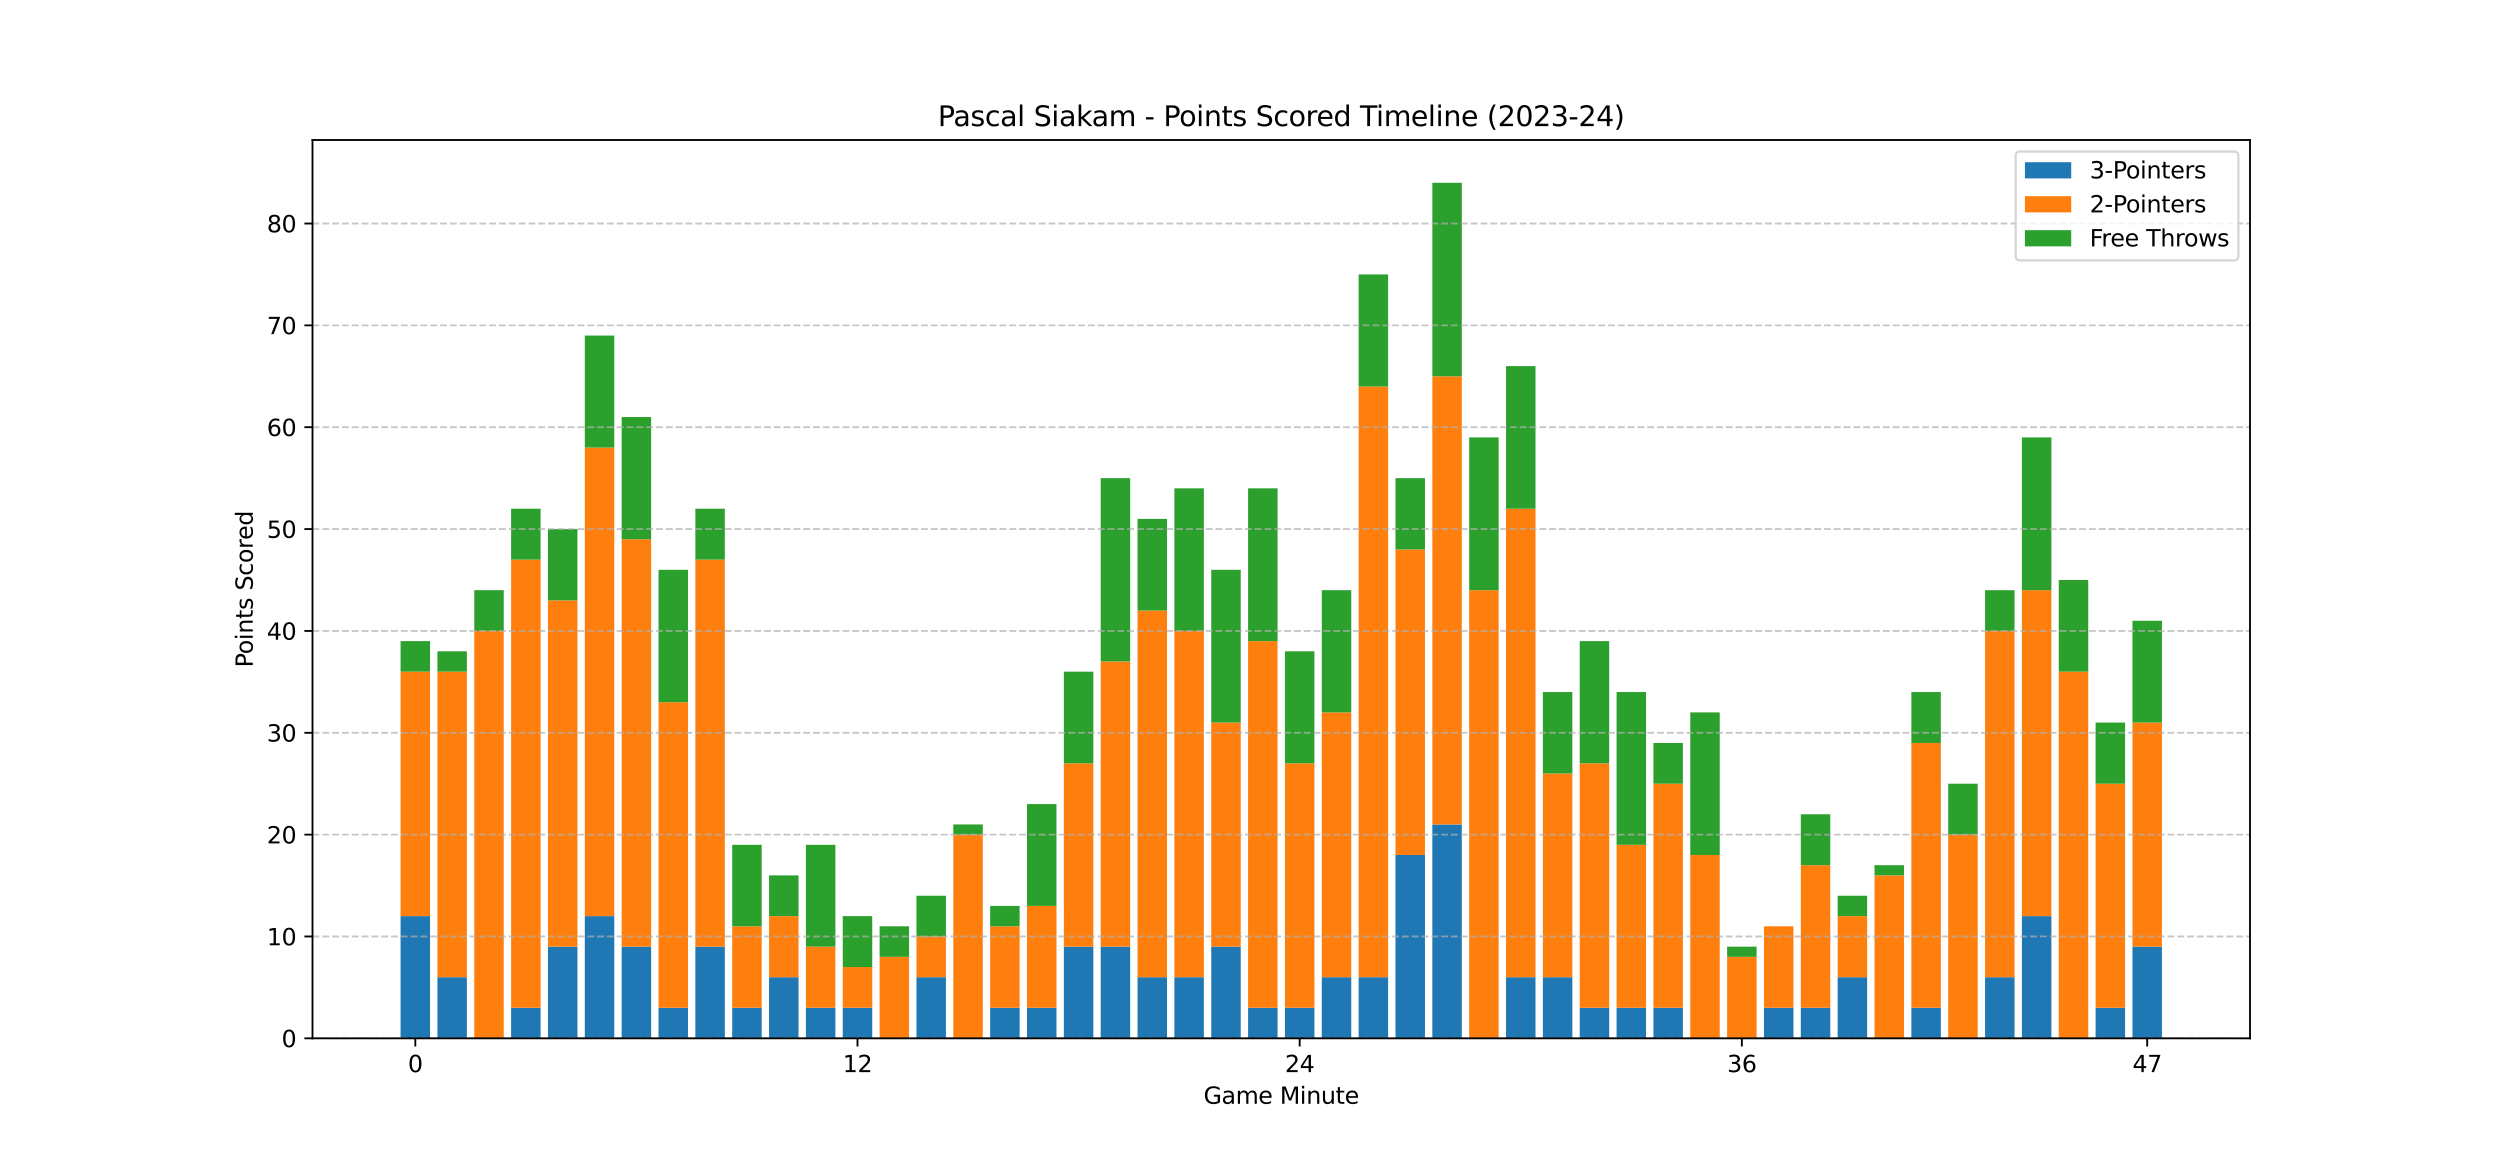 <?xml version="1.0" encoding="utf-8" standalone="no"?>
<!DOCTYPE svg PUBLIC "-//W3C//DTD SVG 1.1//EN"
  "http://www.w3.org/Graphics/SVG/1.1/DTD/svg11.dtd">
<svg xmlns:xlink="http://www.w3.org/1999/xlink" width="1080pt" height="504pt" viewBox="0 0 1080 504" xmlns="http://www.w3.org/2000/svg" version="1.1">
 <defs>
  <style type="text/css">*{stroke-linejoin: round; stroke-linecap: butt}</style>
 </defs>
 <g id="figure_1">
  <g id="patch_1">
   <path d="M 0 504 
L 1080 504 
L 1080 0 
L 0 0 
z
" style="fill: #ffffff"/>
  </g>
  <g id="axes_1">
   <g id="patch_2">
    <path d="M 135 448.56 
L 972 448.56 
L 972 60.48 
L 135 60.48 
z
" style="fill: #ffffff"/>
   </g>
   <g id="patch_3">
    <path d="M 173.045 448.56 
L 185.78 448.56 
L 185.78 395.76 
L 173.045 395.76 
z
" clip-path="url(#pce50b52dc0)" style="fill: #1f77b4"/>
   </g>
   <g id="patch_4">
    <path d="M 188.964 448.56 
L 201.699 448.56 
L 201.699 422.16 
L 188.964 422.16 
z
" clip-path="url(#pce50b52dc0)" style="fill: #1f77b4"/>
   </g>
   <g id="patch_5">
    <path d="M 204.883 448.56 
L 217.618 448.56 
L 217.618 448.56 
L 204.883 448.56 
z
" clip-path="url(#pce50b52dc0)" style="fill: #1f77b4"/>
   </g>
   <g id="patch_6">
    <path d="M 220.801 448.56 
L 233.536 448.56 
L 233.536 435.36 
L 220.801 435.36 
z
" clip-path="url(#pce50b52dc0)" style="fill: #1f77b4"/>
   </g>
   <g id="patch_7">
    <path d="M 236.72 448.56 
L 249.455 448.56 
L 249.455 408.96 
L 236.72 408.96 
z
" clip-path="url(#pce50b52dc0)" style="fill: #1f77b4"/>
   </g>
   <g id="patch_8">
    <path d="M 252.638 448.56 
L 265.373 448.56 
L 265.373 395.76 
L 252.638 395.76 
z
" clip-path="url(#pce50b52dc0)" style="fill: #1f77b4"/>
   </g>
   <g id="patch_9">
    <path d="M 268.557 448.56 
L 281.292 448.56 
L 281.292 408.96 
L 268.557 408.96 
z
" clip-path="url(#pce50b52dc0)" style="fill: #1f77b4"/>
   </g>
   <g id="patch_10">
    <path d="M 284.476 448.56 
L 297.211 448.56 
L 297.211 435.36 
L 284.476 435.36 
z
" clip-path="url(#pce50b52dc0)" style="fill: #1f77b4"/>
   </g>
   <g id="patch_11">
    <path d="M 300.394 448.56 
L 313.129 448.56 
L 313.129 408.96 
L 300.394 408.96 
z
" clip-path="url(#pce50b52dc0)" style="fill: #1f77b4"/>
   </g>
   <g id="patch_12">
    <path d="M 316.313 448.56 
L 329.048 448.56 
L 329.048 435.36 
L 316.313 435.36 
z
" clip-path="url(#pce50b52dc0)" style="fill: #1f77b4"/>
   </g>
   <g id="patch_13">
    <path d="M 332.231 448.56 
L 344.966 448.56 
L 344.966 422.16 
L 332.231 422.16 
z
" clip-path="url(#pce50b52dc0)" style="fill: #1f77b4"/>
   </g>
   <g id="patch_14">
    <path d="M 348.15 448.56 
L 360.885 448.56 
L 360.885 435.36 
L 348.15 435.36 
z
" clip-path="url(#pce50b52dc0)" style="fill: #1f77b4"/>
   </g>
   <g id="patch_15">
    <path d="M 364.069 448.56 
L 376.804 448.56 
L 376.804 435.36 
L 364.069 435.36 
z
" clip-path="url(#pce50b52dc0)" style="fill: #1f77b4"/>
   </g>
   <g id="patch_16">
    <path d="M 379.987 448.56 
L 392.722 448.56 
L 392.722 448.56 
L 379.987 448.56 
z
" clip-path="url(#pce50b52dc0)" style="fill: #1f77b4"/>
   </g>
   <g id="patch_17">
    <path d="M 395.906 448.56 
L 408.641 448.56 
L 408.641 422.16 
L 395.906 422.16 
z
" clip-path="url(#pce50b52dc0)" style="fill: #1f77b4"/>
   </g>
   <g id="patch_18">
    <path d="M 411.824 448.56 
L 424.559 448.56 
L 424.559 448.56 
L 411.824 448.56 
z
" clip-path="url(#pce50b52dc0)" style="fill: #1f77b4"/>
   </g>
   <g id="patch_19">
    <path d="M 427.743 448.56 
L 440.478 448.56 
L 440.478 435.36 
L 427.743 435.36 
z
" clip-path="url(#pce50b52dc0)" style="fill: #1f77b4"/>
   </g>
   <g id="patch_20">
    <path d="M 443.662 448.56 
L 456.397 448.56 
L 456.397 435.36 
L 443.662 435.36 
z
" clip-path="url(#pce50b52dc0)" style="fill: #1f77b4"/>
   </g>
   <g id="patch_21">
    <path d="M 459.58 448.56 
L 472.315 448.56 
L 472.315 408.96 
L 459.58 408.96 
z
" clip-path="url(#pce50b52dc0)" style="fill: #1f77b4"/>
   </g>
   <g id="patch_22">
    <path d="M 475.499 448.56 
L 488.234 448.56 
L 488.234 408.96 
L 475.499 408.96 
z
" clip-path="url(#pce50b52dc0)" style="fill: #1f77b4"/>
   </g>
   <g id="patch_23">
    <path d="M 491.417 448.56 
L 504.152 448.56 
L 504.152 422.16 
L 491.417 422.16 
z
" clip-path="url(#pce50b52dc0)" style="fill: #1f77b4"/>
   </g>
   <g id="patch_24">
    <path d="M 507.336 448.56 
L 520.071 448.56 
L 520.071 422.16 
L 507.336 422.16 
z
" clip-path="url(#pce50b52dc0)" style="fill: #1f77b4"/>
   </g>
   <g id="patch_25">
    <path d="M 523.255 448.56 
L 535.99 448.56 
L 535.99 408.96 
L 523.255 408.96 
z
" clip-path="url(#pce50b52dc0)" style="fill: #1f77b4"/>
   </g>
   <g id="patch_26">
    <path d="M 539.173 448.56 
L 551.908 448.56 
L 551.908 435.36 
L 539.173 435.36 
z
" clip-path="url(#pce50b52dc0)" style="fill: #1f77b4"/>
   </g>
   <g id="patch_27">
    <path d="M 555.092 448.56 
L 567.827 448.56 
L 567.827 435.36 
L 555.092 435.36 
z
" clip-path="url(#pce50b52dc0)" style="fill: #1f77b4"/>
   </g>
   <g id="patch_28">
    <path d="M 571.01 448.56 
L 583.745 448.56 
L 583.745 422.16 
L 571.01 422.16 
z
" clip-path="url(#pce50b52dc0)" style="fill: #1f77b4"/>
   </g>
   <g id="patch_29">
    <path d="M 586.929 448.56 
L 599.664 448.56 
L 599.664 422.16 
L 586.929 422.16 
z
" clip-path="url(#pce50b52dc0)" style="fill: #1f77b4"/>
   </g>
   <g id="patch_30">
    <path d="M 602.848 448.56 
L 615.583 448.56 
L 615.583 369.36 
L 602.848 369.36 
z
" clip-path="url(#pce50b52dc0)" style="fill: #1f77b4"/>
   </g>
   <g id="patch_31">
    <path d="M 618.766 448.56 
L 631.501 448.56 
L 631.501 356.16 
L 618.766 356.16 
z
" clip-path="url(#pce50b52dc0)" style="fill: #1f77b4"/>
   </g>
   <g id="patch_32">
    <path d="M 634.685 448.56 
L 647.42 448.56 
L 647.42 448.56 
L 634.685 448.56 
z
" clip-path="url(#pce50b52dc0)" style="fill: #1f77b4"/>
   </g>
   <g id="patch_33">
    <path d="M 650.603 448.56 
L 663.338 448.56 
L 663.338 422.16 
L 650.603 422.16 
z
" clip-path="url(#pce50b52dc0)" style="fill: #1f77b4"/>
   </g>
   <g id="patch_34">
    <path d="M 666.522 448.56 
L 679.257 448.56 
L 679.257 422.16 
L 666.522 422.16 
z
" clip-path="url(#pce50b52dc0)" style="fill: #1f77b4"/>
   </g>
   <g id="patch_35">
    <path d="M 682.441 448.56 
L 695.176 448.56 
L 695.176 435.36 
L 682.441 435.36 
z
" clip-path="url(#pce50b52dc0)" style="fill: #1f77b4"/>
   </g>
   <g id="patch_36">
    <path d="M 698.359 448.56 
L 711.094 448.56 
L 711.094 435.36 
L 698.359 435.36 
z
" clip-path="url(#pce50b52dc0)" style="fill: #1f77b4"/>
   </g>
   <g id="patch_37">
    <path d="M 714.278 448.56 
L 727.013 448.56 
L 727.013 435.36 
L 714.278 435.36 
z
" clip-path="url(#pce50b52dc0)" style="fill: #1f77b4"/>
   </g>
   <g id="patch_38">
    <path d="M 730.196 448.56 
L 742.931 448.56 
L 742.931 448.56 
L 730.196 448.56 
z
" clip-path="url(#pce50b52dc0)" style="fill: #1f77b4"/>
   </g>
   <g id="patch_39">
    <path d="M 746.115 448.56 
L 758.85 448.56 
L 758.85 448.56 
L 746.115 448.56 
z
" clip-path="url(#pce50b52dc0)" style="fill: #1f77b4"/>
   </g>
   <g id="patch_40">
    <path d="M 762.034 448.56 
L 774.769 448.56 
L 774.769 435.36 
L 762.034 435.36 
z
" clip-path="url(#pce50b52dc0)" style="fill: #1f77b4"/>
   </g>
   <g id="patch_41">
    <path d="M 777.952 448.56 
L 790.687 448.56 
L 790.687 435.36 
L 777.952 435.36 
z
" clip-path="url(#pce50b52dc0)" style="fill: #1f77b4"/>
   </g>
   <g id="patch_42">
    <path d="M 793.871 448.56 
L 806.606 448.56 
L 806.606 422.16 
L 793.871 422.16 
z
" clip-path="url(#pce50b52dc0)" style="fill: #1f77b4"/>
   </g>
   <g id="patch_43">
    <path d="M 809.789 448.56 
L 822.524 448.56 
L 822.524 448.56 
L 809.789 448.56 
z
" clip-path="url(#pce50b52dc0)" style="fill: #1f77b4"/>
   </g>
   <g id="patch_44">
    <path d="M 825.708 448.56 
L 838.443 448.56 
L 838.443 435.36 
L 825.708 435.36 
z
" clip-path="url(#pce50b52dc0)" style="fill: #1f77b4"/>
   </g>
   <g id="patch_45">
    <path d="M 841.627 448.56 
L 854.362 448.56 
L 854.362 448.56 
L 841.627 448.56 
z
" clip-path="url(#pce50b52dc0)" style="fill: #1f77b4"/>
   </g>
   <g id="patch_46">
    <path d="M 857.545 448.56 
L 870.28 448.56 
L 870.28 422.16 
L 857.545 422.16 
z
" clip-path="url(#pce50b52dc0)" style="fill: #1f77b4"/>
   </g>
   <g id="patch_47">
    <path d="M 873.464 448.56 
L 886.199 448.56 
L 886.199 395.76 
L 873.464 395.76 
z
" clip-path="url(#pce50b52dc0)" style="fill: #1f77b4"/>
   </g>
   <g id="patch_48">
    <path d="M 889.382 448.56 
L 902.117 448.56 
L 902.117 448.56 
L 889.382 448.56 
z
" clip-path="url(#pce50b52dc0)" style="fill: #1f77b4"/>
   </g>
   <g id="patch_49">
    <path d="M 905.301 448.56 
L 918.036 448.56 
L 918.036 435.36 
L 905.301 435.36 
z
" clip-path="url(#pce50b52dc0)" style="fill: #1f77b4"/>
   </g>
   <g id="patch_50">
    <path d="M 921.22 448.56 
L 933.955 448.56 
L 933.955 408.96 
L 921.22 408.96 
z
" clip-path="url(#pce50b52dc0)" style="fill: #1f77b4"/>
   </g>
   <g id="patch_51">
    <path d="M 173.045 395.76 
L 185.78 395.76 
L 185.78 290.16 
L 173.045 290.16 
z
" clip-path="url(#pce50b52dc0)" style="fill: #ff7f0e"/>
   </g>
   <g id="patch_52">
    <path d="M 188.964 422.16 
L 201.699 422.16 
L 201.699 290.16 
L 188.964 290.16 
z
" clip-path="url(#pce50b52dc0)" style="fill: #ff7f0e"/>
   </g>
   <g id="patch_53">
    <path d="M 204.883 448.56 
L 217.618 448.56 
L 217.618 272.56 
L 204.883 272.56 
z
" clip-path="url(#pce50b52dc0)" style="fill: #ff7f0e"/>
   </g>
   <g id="patch_54">
    <path d="M 220.801 435.36 
L 233.536 435.36 
L 233.536 241.76 
L 220.801 241.76 
z
" clip-path="url(#pce50b52dc0)" style="fill: #ff7f0e"/>
   </g>
   <g id="patch_55">
    <path d="M 236.72 408.96 
L 249.455 408.96 
L 249.455 259.36 
L 236.72 259.36 
z
" clip-path="url(#pce50b52dc0)" style="fill: #ff7f0e"/>
   </g>
   <g id="patch_56">
    <path d="M 252.638 395.76 
L 265.373 395.76 
L 265.373 193.36 
L 252.638 193.36 
z
" clip-path="url(#pce50b52dc0)" style="fill: #ff7f0e"/>
   </g>
   <g id="patch_57">
    <path d="M 268.557 408.96 
L 281.292 408.96 
L 281.292 232.96 
L 268.557 232.96 
z
" clip-path="url(#pce50b52dc0)" style="fill: #ff7f0e"/>
   </g>
   <g id="patch_58">
    <path d="M 284.476 435.36 
L 297.211 435.36 
L 297.211 303.36 
L 284.476 303.36 
z
" clip-path="url(#pce50b52dc0)" style="fill: #ff7f0e"/>
   </g>
   <g id="patch_59">
    <path d="M 300.394 408.96 
L 313.129 408.96 
L 313.129 241.76 
L 300.394 241.76 
z
" clip-path="url(#pce50b52dc0)" style="fill: #ff7f0e"/>
   </g>
   <g id="patch_60">
    <path d="M 316.313 435.36 
L 329.048 435.36 
L 329.048 400.16 
L 316.313 400.16 
z
" clip-path="url(#pce50b52dc0)" style="fill: #ff7f0e"/>
   </g>
   <g id="patch_61">
    <path d="M 332.231 422.16 
L 344.966 422.16 
L 344.966 395.76 
L 332.231 395.76 
z
" clip-path="url(#pce50b52dc0)" style="fill: #ff7f0e"/>
   </g>
   <g id="patch_62">
    <path d="M 348.15 435.36 
L 360.885 435.36 
L 360.885 408.96 
L 348.15 408.96 
z
" clip-path="url(#pce50b52dc0)" style="fill: #ff7f0e"/>
   </g>
   <g id="patch_63">
    <path d="M 364.069 435.36 
L 376.804 435.36 
L 376.804 417.76 
L 364.069 417.76 
z
" clip-path="url(#pce50b52dc0)" style="fill: #ff7f0e"/>
   </g>
   <g id="patch_64">
    <path d="M 379.987 448.56 
L 392.722 448.56 
L 392.722 413.36 
L 379.987 413.36 
z
" clip-path="url(#pce50b52dc0)" style="fill: #ff7f0e"/>
   </g>
   <g id="patch_65">
    <path d="M 395.906 422.16 
L 408.641 422.16 
L 408.641 404.56 
L 395.906 404.56 
z
" clip-path="url(#pce50b52dc0)" style="fill: #ff7f0e"/>
   </g>
   <g id="patch_66">
    <path d="M 411.824 448.56 
L 424.559 448.56 
L 424.559 360.56 
L 411.824 360.56 
z
" clip-path="url(#pce50b52dc0)" style="fill: #ff7f0e"/>
   </g>
   <g id="patch_67">
    <path d="M 427.743 435.36 
L 440.478 435.36 
L 440.478 400.16 
L 427.743 400.16 
z
" clip-path="url(#pce50b52dc0)" style="fill: #ff7f0e"/>
   </g>
   <g id="patch_68">
    <path d="M 443.662 435.36 
L 456.397 435.36 
L 456.397 391.36 
L 443.662 391.36 
z
" clip-path="url(#pce50b52dc0)" style="fill: #ff7f0e"/>
   </g>
   <g id="patch_69">
    <path d="M 459.58 408.96 
L 472.315 408.96 
L 472.315 329.76 
L 459.58 329.76 
z
" clip-path="url(#pce50b52dc0)" style="fill: #ff7f0e"/>
   </g>
   <g id="patch_70">
    <path d="M 475.499 408.96 
L 488.234 408.96 
L 488.234 285.76 
L 475.499 285.76 
z
" clip-path="url(#pce50b52dc0)" style="fill: #ff7f0e"/>
   </g>
   <g id="patch_71">
    <path d="M 491.417 422.16 
L 504.152 422.16 
L 504.152 263.76 
L 491.417 263.76 
z
" clip-path="url(#pce50b52dc0)" style="fill: #ff7f0e"/>
   </g>
   <g id="patch_72">
    <path d="M 507.336 422.16 
L 520.071 422.16 
L 520.071 272.56 
L 507.336 272.56 
z
" clip-path="url(#pce50b52dc0)" style="fill: #ff7f0e"/>
   </g>
   <g id="patch_73">
    <path d="M 523.255 408.96 
L 535.99 408.96 
L 535.99 312.16 
L 523.255 312.16 
z
" clip-path="url(#pce50b52dc0)" style="fill: #ff7f0e"/>
   </g>
   <g id="patch_74">
    <path d="M 539.173 435.36 
L 551.908 435.36 
L 551.908 276.96 
L 539.173 276.96 
z
" clip-path="url(#pce50b52dc0)" style="fill: #ff7f0e"/>
   </g>
   <g id="patch_75">
    <path d="M 555.092 435.36 
L 567.827 435.36 
L 567.827 329.76 
L 555.092 329.76 
z
" clip-path="url(#pce50b52dc0)" style="fill: #ff7f0e"/>
   </g>
   <g id="patch_76">
    <path d="M 571.01 422.16 
L 583.745 422.16 
L 583.745 307.76 
L 571.01 307.76 
z
" clip-path="url(#pce50b52dc0)" style="fill: #ff7f0e"/>
   </g>
   <g id="patch_77">
    <path d="M 586.929 422.16 
L 599.664 422.16 
L 599.664 166.96 
L 586.929 166.96 
z
" clip-path="url(#pce50b52dc0)" style="fill: #ff7f0e"/>
   </g>
   <g id="patch_78">
    <path d="M 602.848 369.36 
L 615.583 369.36 
L 615.583 237.36 
L 602.848 237.36 
z
" clip-path="url(#pce50b52dc0)" style="fill: #ff7f0e"/>
   </g>
   <g id="patch_79">
    <path d="M 618.766 356.16 
L 631.501 356.16 
L 631.501 162.56 
L 618.766 162.56 
z
" clip-path="url(#pce50b52dc0)" style="fill: #ff7f0e"/>
   </g>
   <g id="patch_80">
    <path d="M 634.685 448.56 
L 647.42 448.56 
L 647.42 254.96 
L 634.685 254.96 
z
" clip-path="url(#pce50b52dc0)" style="fill: #ff7f0e"/>
   </g>
   <g id="patch_81">
    <path d="M 650.603 422.16 
L 663.338 422.16 
L 663.338 219.76 
L 650.603 219.76 
z
" clip-path="url(#pce50b52dc0)" style="fill: #ff7f0e"/>
   </g>
   <g id="patch_82">
    <path d="M 666.522 422.16 
L 679.257 422.16 
L 679.257 334.16 
L 666.522 334.16 
z
" clip-path="url(#pce50b52dc0)" style="fill: #ff7f0e"/>
   </g>
   <g id="patch_83">
    <path d="M 682.441 435.36 
L 695.176 435.36 
L 695.176 329.76 
L 682.441 329.76 
z
" clip-path="url(#pce50b52dc0)" style="fill: #ff7f0e"/>
   </g>
   <g id="patch_84">
    <path d="M 698.359 435.36 
L 711.094 435.36 
L 711.094 364.96 
L 698.359 364.96 
z
" clip-path="url(#pce50b52dc0)" style="fill: #ff7f0e"/>
   </g>
   <g id="patch_85">
    <path d="M 714.278 435.36 
L 727.013 435.36 
L 727.013 338.56 
L 714.278 338.56 
z
" clip-path="url(#pce50b52dc0)" style="fill: #ff7f0e"/>
   </g>
   <g id="patch_86">
    <path d="M 730.196 448.56 
L 742.931 448.56 
L 742.931 369.36 
L 730.196 369.36 
z
" clip-path="url(#pce50b52dc0)" style="fill: #ff7f0e"/>
   </g>
   <g id="patch_87">
    <path d="M 746.115 448.56 
L 758.85 448.56 
L 758.85 413.36 
L 746.115 413.36 
z
" clip-path="url(#pce50b52dc0)" style="fill: #ff7f0e"/>
   </g>
   <g id="patch_88">
    <path d="M 762.034 435.36 
L 774.769 435.36 
L 774.769 400.16 
L 762.034 400.16 
z
" clip-path="url(#pce50b52dc0)" style="fill: #ff7f0e"/>
   </g>
   <g id="patch_89">
    <path d="M 777.952 435.36 
L 790.687 435.36 
L 790.687 373.76 
L 777.952 373.76 
z
" clip-path="url(#pce50b52dc0)" style="fill: #ff7f0e"/>
   </g>
   <g id="patch_90">
    <path d="M 793.871 422.16 
L 806.606 422.16 
L 806.606 395.76 
L 793.871 395.76 
z
" clip-path="url(#pce50b52dc0)" style="fill: #ff7f0e"/>
   </g>
   <g id="patch_91">
    <path d="M 809.789 448.56 
L 822.524 448.56 
L 822.524 378.16 
L 809.789 378.16 
z
" clip-path="url(#pce50b52dc0)" style="fill: #ff7f0e"/>
   </g>
   <g id="patch_92">
    <path d="M 825.708 435.36 
L 838.443 435.36 
L 838.443 320.96 
L 825.708 320.96 
z
" clip-path="url(#pce50b52dc0)" style="fill: #ff7f0e"/>
   </g>
   <g id="patch_93">
    <path d="M 841.627 448.56 
L 854.362 448.56 
L 854.362 360.56 
L 841.627 360.56 
z
" clip-path="url(#pce50b52dc0)" style="fill: #ff7f0e"/>
   </g>
   <g id="patch_94">
    <path d="M 857.545 422.16 
L 870.28 422.16 
L 870.28 272.56 
L 857.545 272.56 
z
" clip-path="url(#pce50b52dc0)" style="fill: #ff7f0e"/>
   </g>
   <g id="patch_95">
    <path d="M 873.464 395.76 
L 886.199 395.76 
L 886.199 254.96 
L 873.464 254.96 
z
" clip-path="url(#pce50b52dc0)" style="fill: #ff7f0e"/>
   </g>
   <g id="patch_96">
    <path d="M 889.382 448.56 
L 902.117 448.56 
L 902.117 290.16 
L 889.382 290.16 
z
" clip-path="url(#pce50b52dc0)" style="fill: #ff7f0e"/>
   </g>
   <g id="patch_97">
    <path d="M 905.301 435.36 
L 918.036 435.36 
L 918.036 338.56 
L 905.301 338.56 
z
" clip-path="url(#pce50b52dc0)" style="fill: #ff7f0e"/>
   </g>
   <g id="patch_98">
    <path d="M 921.22 408.96 
L 933.955 408.96 
L 933.955 312.16 
L 921.22 312.16 
z
" clip-path="url(#pce50b52dc0)" style="fill: #ff7f0e"/>
   </g>
   <g id="patch_99">
    <path d="M 173.045 290.16 
L 185.78 290.16 
L 185.78 276.96 
L 173.045 276.96 
z
" clip-path="url(#pce50b52dc0)" style="fill: #2ca02c"/>
   </g>
   <g id="patch_100">
    <path d="M 188.964 290.16 
L 201.699 290.16 
L 201.699 281.36 
L 188.964 281.36 
z
" clip-path="url(#pce50b52dc0)" style="fill: #2ca02c"/>
   </g>
   <g id="patch_101">
    <path d="M 204.883 272.56 
L 217.618 272.56 
L 217.618 254.96 
L 204.883 254.96 
z
" clip-path="url(#pce50b52dc0)" style="fill: #2ca02c"/>
   </g>
   <g id="patch_102">
    <path d="M 220.801 241.76 
L 233.536 241.76 
L 233.536 219.76 
L 220.801 219.76 
z
" clip-path="url(#pce50b52dc0)" style="fill: #2ca02c"/>
   </g>
   <g id="patch_103">
    <path d="M 236.72 259.36 
L 249.455 259.36 
L 249.455 228.56 
L 236.72 228.56 
z
" clip-path="url(#pce50b52dc0)" style="fill: #2ca02c"/>
   </g>
   <g id="patch_104">
    <path d="M 252.638 193.36 
L 265.373 193.36 
L 265.373 144.96 
L 252.638 144.96 
z
" clip-path="url(#pce50b52dc0)" style="fill: #2ca02c"/>
   </g>
   <g id="patch_105">
    <path d="M 268.557 232.96 
L 281.292 232.96 
L 281.292 180.16 
L 268.557 180.16 
z
" clip-path="url(#pce50b52dc0)" style="fill: #2ca02c"/>
   </g>
   <g id="patch_106">
    <path d="M 284.476 303.36 
L 297.211 303.36 
L 297.211 246.16 
L 284.476 246.16 
z
" clip-path="url(#pce50b52dc0)" style="fill: #2ca02c"/>
   </g>
   <g id="patch_107">
    <path d="M 300.394 241.76 
L 313.129 241.76 
L 313.129 219.76 
L 300.394 219.76 
z
" clip-path="url(#pce50b52dc0)" style="fill: #2ca02c"/>
   </g>
   <g id="patch_108">
    <path d="M 316.313 400.16 
L 329.048 400.16 
L 329.048 364.96 
L 316.313 364.96 
z
" clip-path="url(#pce50b52dc0)" style="fill: #2ca02c"/>
   </g>
   <g id="patch_109">
    <path d="M 332.231 395.76 
L 344.966 395.76 
L 344.966 378.16 
L 332.231 378.16 
z
" clip-path="url(#pce50b52dc0)" style="fill: #2ca02c"/>
   </g>
   <g id="patch_110">
    <path d="M 348.15 408.96 
L 360.885 408.96 
L 360.885 364.96 
L 348.15 364.96 
z
" clip-path="url(#pce50b52dc0)" style="fill: #2ca02c"/>
   </g>
   <g id="patch_111">
    <path d="M 364.069 417.76 
L 376.804 417.76 
L 376.804 395.76 
L 364.069 395.76 
z
" clip-path="url(#pce50b52dc0)" style="fill: #2ca02c"/>
   </g>
   <g id="patch_112">
    <path d="M 379.987 413.36 
L 392.722 413.36 
L 392.722 400.16 
L 379.987 400.16 
z
" clip-path="url(#pce50b52dc0)" style="fill: #2ca02c"/>
   </g>
   <g id="patch_113">
    <path d="M 395.906 404.56 
L 408.641 404.56 
L 408.641 386.96 
L 395.906 386.96 
z
" clip-path="url(#pce50b52dc0)" style="fill: #2ca02c"/>
   </g>
   <g id="patch_114">
    <path d="M 411.824 360.56 
L 424.559 360.56 
L 424.559 356.16 
L 411.824 356.16 
z
" clip-path="url(#pce50b52dc0)" style="fill: #2ca02c"/>
   </g>
   <g id="patch_115">
    <path d="M 427.743 400.16 
L 440.478 400.16 
L 440.478 391.36 
L 427.743 391.36 
z
" clip-path="url(#pce50b52dc0)" style="fill: #2ca02c"/>
   </g>
   <g id="patch_116">
    <path d="M 443.662 391.36 
L 456.397 391.36 
L 456.397 347.36 
L 443.662 347.36 
z
" clip-path="url(#pce50b52dc0)" style="fill: #2ca02c"/>
   </g>
   <g id="patch_117">
    <path d="M 459.58 329.76 
L 472.315 329.76 
L 472.315 290.16 
L 459.58 290.16 
z
" clip-path="url(#pce50b52dc0)" style="fill: #2ca02c"/>
   </g>
   <g id="patch_118">
    <path d="M 475.499 285.76 
L 488.234 285.76 
L 488.234 206.56 
L 475.499 206.56 
z
" clip-path="url(#pce50b52dc0)" style="fill: #2ca02c"/>
   </g>
   <g id="patch_119">
    <path d="M 491.417 263.76 
L 504.152 263.76 
L 504.152 224.16 
L 491.417 224.16 
z
" clip-path="url(#pce50b52dc0)" style="fill: #2ca02c"/>
   </g>
   <g id="patch_120">
    <path d="M 507.336 272.56 
L 520.071 272.56 
L 520.071 210.96 
L 507.336 210.96 
z
" clip-path="url(#pce50b52dc0)" style="fill: #2ca02c"/>
   </g>
   <g id="patch_121">
    <path d="M 523.255 312.16 
L 535.99 312.16 
L 535.99 246.16 
L 523.255 246.16 
z
" clip-path="url(#pce50b52dc0)" style="fill: #2ca02c"/>
   </g>
   <g id="patch_122">
    <path d="M 539.173 276.96 
L 551.908 276.96 
L 551.908 210.96 
L 539.173 210.96 
z
" clip-path="url(#pce50b52dc0)" style="fill: #2ca02c"/>
   </g>
   <g id="patch_123">
    <path d="M 555.092 329.76 
L 567.827 329.76 
L 567.827 281.36 
L 555.092 281.36 
z
" clip-path="url(#pce50b52dc0)" style="fill: #2ca02c"/>
   </g>
   <g id="patch_124">
    <path d="M 571.01 307.76 
L 583.745 307.76 
L 583.745 254.96 
L 571.01 254.96 
z
" clip-path="url(#pce50b52dc0)" style="fill: #2ca02c"/>
   </g>
   <g id="patch_125">
    <path d="M 586.929 166.96 
L 599.664 166.96 
L 599.664 118.56 
L 586.929 118.56 
z
" clip-path="url(#pce50b52dc0)" style="fill: #2ca02c"/>
   </g>
   <g id="patch_126">
    <path d="M 602.848 237.36 
L 615.583 237.36 
L 615.583 206.56 
L 602.848 206.56 
z
" clip-path="url(#pce50b52dc0)" style="fill: #2ca02c"/>
   </g>
   <g id="patch_127">
    <path d="M 618.766 162.56 
L 631.501 162.56 
L 631.501 78.96 
L 618.766 78.96 
z
" clip-path="url(#pce50b52dc0)" style="fill: #2ca02c"/>
   </g>
   <g id="patch_128">
    <path d="M 634.685 254.96 
L 647.42 254.96 
L 647.42 188.96 
L 634.685 188.96 
z
" clip-path="url(#pce50b52dc0)" style="fill: #2ca02c"/>
   </g>
   <g id="patch_129">
    <path d="M 650.603 219.76 
L 663.338 219.76 
L 663.338 158.16 
L 650.603 158.16 
z
" clip-path="url(#pce50b52dc0)" style="fill: #2ca02c"/>
   </g>
   <g id="patch_130">
    <path d="M 666.522 334.16 
L 679.257 334.16 
L 679.257 298.96 
L 666.522 298.96 
z
" clip-path="url(#pce50b52dc0)" style="fill: #2ca02c"/>
   </g>
   <g id="patch_131">
    <path d="M 682.441 329.76 
L 695.176 329.76 
L 695.176 276.96 
L 682.441 276.96 
z
" clip-path="url(#pce50b52dc0)" style="fill: #2ca02c"/>
   </g>
   <g id="patch_132">
    <path d="M 698.359 364.96 
L 711.094 364.96 
L 711.094 298.96 
L 698.359 298.96 
z
" clip-path="url(#pce50b52dc0)" style="fill: #2ca02c"/>
   </g>
   <g id="patch_133">
    <path d="M 714.278 338.56 
L 727.013 338.56 
L 727.013 320.96 
L 714.278 320.96 
z
" clip-path="url(#pce50b52dc0)" style="fill: #2ca02c"/>
   </g>
   <g id="patch_134">
    <path d="M 730.196 369.36 
L 742.931 369.36 
L 742.931 307.76 
L 730.196 307.76 
z
" clip-path="url(#pce50b52dc0)" style="fill: #2ca02c"/>
   </g>
   <g id="patch_135">
    <path d="M 746.115 413.36 
L 758.85 413.36 
L 758.85 408.96 
L 746.115 408.96 
z
" clip-path="url(#pce50b52dc0)" style="fill: #2ca02c"/>
   </g>
   <g id="patch_136">
    <path d="M 762.034 400.16 
L 774.769 400.16 
L 774.769 400.16 
L 762.034 400.16 
z
" clip-path="url(#pce50b52dc0)" style="fill: #2ca02c"/>
   </g>
   <g id="patch_137">
    <path d="M 777.952 373.76 
L 790.687 373.76 
L 790.687 351.76 
L 777.952 351.76 
z
" clip-path="url(#pce50b52dc0)" style="fill: #2ca02c"/>
   </g>
   <g id="patch_138">
    <path d="M 793.871 395.76 
L 806.606 395.76 
L 806.606 386.96 
L 793.871 386.96 
z
" clip-path="url(#pce50b52dc0)" style="fill: #2ca02c"/>
   </g>
   <g id="patch_139">
    <path d="M 809.789 378.16 
L 822.524 378.16 
L 822.524 373.76 
L 809.789 373.76 
z
" clip-path="url(#pce50b52dc0)" style="fill: #2ca02c"/>
   </g>
   <g id="patch_140">
    <path d="M 825.708 320.96 
L 838.443 320.96 
L 838.443 298.96 
L 825.708 298.96 
z
" clip-path="url(#pce50b52dc0)" style="fill: #2ca02c"/>
   </g>
   <g id="patch_141">
    <path d="M 841.627 360.56 
L 854.362 360.56 
L 854.362 338.56 
L 841.627 338.56 
z
" clip-path="url(#pce50b52dc0)" style="fill: #2ca02c"/>
   </g>
   <g id="patch_142">
    <path d="M 857.545 272.56 
L 870.28 272.56 
L 870.28 254.96 
L 857.545 254.96 
z
" clip-path="url(#pce50b52dc0)" style="fill: #2ca02c"/>
   </g>
   <g id="patch_143">
    <path d="M 873.464 254.96 
L 886.199 254.96 
L 886.199 188.96 
L 873.464 188.96 
z
" clip-path="url(#pce50b52dc0)" style="fill: #2ca02c"/>
   </g>
   <g id="patch_144">
    <path d="M 889.382 290.16 
L 902.117 290.16 
L 902.117 250.56 
L 889.382 250.56 
z
" clip-path="url(#pce50b52dc0)" style="fill: #2ca02c"/>
   </g>
   <g id="patch_145">
    <path d="M 905.301 338.56 
L 918.036 338.56 
L 918.036 312.16 
L 905.301 312.16 
z
" clip-path="url(#pce50b52dc0)" style="fill: #2ca02c"/>
   </g>
   <g id="patch_146">
    <path d="M 921.22 312.16 
L 933.955 312.16 
L 933.955 268.16 
L 921.22 268.16 
z
" clip-path="url(#pce50b52dc0)" style="fill: #2ca02c"/>
   </g>
   <g id="matplotlib.axis_1">
    <g id="xtick_1">
     <g id="line2d_1">
      <defs>
       <path id="ma04c105157" d="M 0 0 
L 0 3.5 
" style="stroke: #000000; stroke-width: 0.8"/>
      </defs>
      <g>
       <use xlink:href="#ma04c105157" x="179.413" y="448.56" style="stroke: #000000; stroke-width: 0.8"/>
      </g>
     </g>
     <g id="text_1">
      <!-- 0 -->
      <g transform="translate(176.232 463.158) scale(0.1 -0.1)">
       <defs>
        <path id="DejaVuSans-30" d="M 2034 4250 
Q 1547 4250 1301 3770 
Q 1056 3291 1056 2328 
Q 1056 1369 1301 889 
Q 1547 409 2034 409 
Q 2525 409 2770 889 
Q 3016 1369 3016 2328 
Q 3016 3291 2770 3770 
Q 2525 4250 2034 4250 
z
M 2034 4750 
Q 2819 4750 3233 4129 
Q 3647 3509 3647 2328 
Q 3647 1150 3233 529 
Q 2819 -91 2034 -91 
Q 1250 -91 836 529 
Q 422 1150 422 2328 
Q 422 3509 836 4129 
Q 1250 4750 2034 4750 
z
" transform="scale(0.016)"/>
       </defs>
       <use xlink:href="#DejaVuSans-30"/>
      </g>
     </g>
    </g>
    <g id="xtick_2">
     <g id="line2d_2">
      <g>
       <use xlink:href="#ma04c105157" x="370.436" y="448.56" style="stroke: #000000; stroke-width: 0.8"/>
      </g>
     </g>
     <g id="text_2">
      <!-- 12 -->
      <g transform="translate(364.074 463.158) scale(0.1 -0.1)">
       <defs>
        <path id="DejaVuSans-31" d="M 794 531 
L 1825 531 
L 1825 4091 
L 703 3866 
L 703 4441 
L 1819 4666 
L 2450 4666 
L 2450 531 
L 3481 531 
L 3481 0 
L 794 0 
L 794 531 
z
" transform="scale(0.016)"/>
        <path id="DejaVuSans-32" d="M 1228 531 
L 3431 531 
L 3431 0 
L 469 0 
L 469 531 
Q 828 903 1448 1529 
Q 2069 2156 2228 2338 
Q 2531 2678 2651 2914 
Q 2772 3150 2772 3378 
Q 2772 3750 2511 3984 
Q 2250 4219 1831 4219 
Q 1534 4219 1204 4116 
Q 875 4013 500 3803 
L 500 4441 
Q 881 4594 1212 4672 
Q 1544 4750 1819 4750 
Q 2544 4750 2975 4387 
Q 3406 4025 3406 3419 
Q 3406 3131 3298 2873 
Q 3191 2616 2906 2266 
Q 2828 2175 2409 1742 
Q 1991 1309 1228 531 
z
" transform="scale(0.016)"/>
       </defs>
       <use xlink:href="#DejaVuSans-31"/>
       <use xlink:href="#DejaVuSans-32" transform="translate(63.623 0)"/>
      </g>
     </g>
    </g>
    <g id="xtick_3">
     <g id="line2d_3">
      <g>
       <use xlink:href="#ma04c105157" x="561.459" y="448.56" style="stroke: #000000; stroke-width: 0.8"/>
      </g>
     </g>
     <g id="text_3">
      <!-- 24 -->
      <g transform="translate(555.097 463.158) scale(0.1 -0.1)">
       <defs>
        <path id="DejaVuSans-34" d="M 2419 4116 
L 825 1625 
L 2419 1625 
L 2419 4116 
z
M 2253 4666 
L 3047 4666 
L 3047 1625 
L 3713 1625 
L 3713 1100 
L 3047 1100 
L 3047 0 
L 2419 0 
L 2419 1100 
L 313 1100 
L 313 1709 
L 2253 4666 
z
" transform="scale(0.016)"/>
       </defs>
       <use xlink:href="#DejaVuSans-32"/>
       <use xlink:href="#DejaVuSans-34" transform="translate(63.623 0)"/>
      </g>
     </g>
    </g>
    <g id="xtick_4">
     <g id="line2d_4">
      <g>
       <use xlink:href="#ma04c105157" x="752.483" y="448.56" style="stroke: #000000; stroke-width: 0.8"/>
      </g>
     </g>
     <g id="text_4">
      <!-- 36 -->
      <g transform="translate(746.12 463.158) scale(0.1 -0.1)">
       <defs>
        <path id="DejaVuSans-33" d="M 2597 2516 
Q 3050 2419 3304 2112 
Q 3559 1806 3559 1356 
Q 3559 666 3084 287 
Q 2609 -91 1734 -91 
Q 1441 -91 1130 -33 
Q 819 25 488 141 
L 488 750 
Q 750 597 1062 519 
Q 1375 441 1716 441 
Q 2309 441 2620 675 
Q 2931 909 2931 1356 
Q 2931 1769 2642 2001 
Q 2353 2234 1838 2234 
L 1294 2234 
L 1294 2753 
L 1863 2753 
Q 2328 2753 2575 2939 
Q 2822 3125 2822 3475 
Q 2822 3834 2567 4026 
Q 2313 4219 1838 4219 
Q 1578 4219 1281 4162 
Q 984 4106 628 3988 
L 628 4550 
Q 988 4650 1302 4700 
Q 1616 4750 1894 4750 
Q 2613 4750 3031 4423 
Q 3450 4097 3450 3541 
Q 3450 3153 3228 2886 
Q 3006 2619 2597 2516 
z
" transform="scale(0.016)"/>
        <path id="DejaVuSans-36" d="M 2113 2584 
Q 1688 2584 1439 2293 
Q 1191 2003 1191 1497 
Q 1191 994 1439 701 
Q 1688 409 2113 409 
Q 2538 409 2786 701 
Q 3034 994 3034 1497 
Q 3034 2003 2786 2293 
Q 2538 2584 2113 2584 
z
M 3366 4563 
L 3366 3988 
Q 3128 4100 2886 4159 
Q 2644 4219 2406 4219 
Q 1781 4219 1451 3797 
Q 1122 3375 1075 2522 
Q 1259 2794 1537 2939 
Q 1816 3084 2150 3084 
Q 2853 3084 3261 2657 
Q 3669 2231 3669 1497 
Q 3669 778 3244 343 
Q 2819 -91 2113 -91 
Q 1303 -91 875 529 
Q 447 1150 447 2328 
Q 447 3434 972 4092 
Q 1497 4750 2381 4750 
Q 2619 4750 2861 4703 
Q 3103 4656 3366 4563 
z
" transform="scale(0.016)"/>
       </defs>
       <use xlink:href="#DejaVuSans-33"/>
       <use xlink:href="#DejaVuSans-36" transform="translate(63.623 0)"/>
      </g>
     </g>
    </g>
    <g id="xtick_5">
     <g id="line2d_5">
      <g>
       <use xlink:href="#ma04c105157" x="927.587" y="448.56" style="stroke: #000000; stroke-width: 0.8"/>
      </g>
     </g>
     <g id="text_5">
      <!-- 47 -->
      <g transform="translate(921.225 463.158) scale(0.1 -0.1)">
       <defs>
        <path id="DejaVuSans-37" d="M 525 4666 
L 3525 4666 
L 3525 4397 
L 1831 0 
L 1172 0 
L 2766 4134 
L 525 4134 
L 525 4666 
z
" transform="scale(0.016)"/>
       </defs>
       <use xlink:href="#DejaVuSans-34"/>
       <use xlink:href="#DejaVuSans-37" transform="translate(63.623 0)"/>
      </g>
     </g>
    </g>
    <g id="text_6">
     <!-- Game Minute -->
     <g transform="translate(519.948 476.837) scale(0.1 -0.1)">
      <defs>
       <path id="DejaVuSans-47" d="M 3809 666 
L 3809 1919 
L 2778 1919 
L 2778 2438 
L 4434 2438 
L 4434 434 
Q 4069 175 3628 42 
Q 3188 -91 2688 -91 
Q 1594 -91 976 548 
Q 359 1188 359 2328 
Q 359 3472 976 4111 
Q 1594 4750 2688 4750 
Q 3144 4750 3555 4637 
Q 3966 4525 4313 4306 
L 4313 3634 
Q 3963 3931 3569 4081 
Q 3175 4231 2741 4231 
Q 1884 4231 1454 3753 
Q 1025 3275 1025 2328 
Q 1025 1384 1454 906 
Q 1884 428 2741 428 
Q 3075 428 3337 486 
Q 3600 544 3809 666 
z
" transform="scale(0.016)"/>
       <path id="DejaVuSans-61" d="M 2194 1759 
Q 1497 1759 1228 1600 
Q 959 1441 959 1056 
Q 959 750 1161 570 
Q 1363 391 1709 391 
Q 2188 391 2477 730 
Q 2766 1069 2766 1631 
L 2766 1759 
L 2194 1759 
z
M 3341 1997 
L 3341 0 
L 2766 0 
L 2766 531 
Q 2569 213 2275 61 
Q 1981 -91 1556 -91 
Q 1019 -91 701 211 
Q 384 513 384 1019 
Q 384 1609 779 1909 
Q 1175 2209 1959 2209 
L 2766 2209 
L 2766 2266 
Q 2766 2663 2505 2880 
Q 2244 3097 1772 3097 
Q 1472 3097 1187 3025 
Q 903 2953 641 2809 
L 641 3341 
Q 956 3463 1253 3523 
Q 1550 3584 1831 3584 
Q 2591 3584 2966 3190 
Q 3341 2797 3341 1997 
z
" transform="scale(0.016)"/>
       <path id="DejaVuSans-6d" d="M 3328 2828 
Q 3544 3216 3844 3400 
Q 4144 3584 4550 3584 
Q 5097 3584 5394 3201 
Q 5691 2819 5691 2113 
L 5691 0 
L 5113 0 
L 5113 2094 
Q 5113 2597 4934 2840 
Q 4756 3084 4391 3084 
Q 3944 3084 3684 2787 
Q 3425 2491 3425 1978 
L 3425 0 
L 2847 0 
L 2847 2094 
Q 2847 2600 2669 2842 
Q 2491 3084 2119 3084 
Q 1678 3084 1418 2786 
Q 1159 2488 1159 1978 
L 1159 0 
L 581 0 
L 581 3500 
L 1159 3500 
L 1159 2956 
Q 1356 3278 1631 3431 
Q 1906 3584 2284 3584 
Q 2666 3584 2933 3390 
Q 3200 3197 3328 2828 
z
" transform="scale(0.016)"/>
       <path id="DejaVuSans-65" d="M 3597 1894 
L 3597 1613 
L 953 1613 
Q 991 1019 1311 708 
Q 1631 397 2203 397 
Q 2534 397 2845 478 
Q 3156 559 3463 722 
L 3463 178 
Q 3153 47 2828 -22 
Q 2503 -91 2169 -91 
Q 1331 -91 842 396 
Q 353 884 353 1716 
Q 353 2575 817 3079 
Q 1281 3584 2069 3584 
Q 2775 3584 3186 3129 
Q 3597 2675 3597 1894 
z
M 3022 2063 
Q 3016 2534 2758 2815 
Q 2500 3097 2075 3097 
Q 1594 3097 1305 2825 
Q 1016 2553 972 2059 
L 3022 2063 
z
" transform="scale(0.016)"/>
       <path id="DejaVuSans-20" transform="scale(0.016)"/>
       <path id="DejaVuSans-4d" d="M 628 4666 
L 1569 4666 
L 2759 1491 
L 3956 4666 
L 4897 4666 
L 4897 0 
L 4281 0 
L 4281 4097 
L 3078 897 
L 2444 897 
L 1241 4097 
L 1241 0 
L 628 0 
L 628 4666 
z
" transform="scale(0.016)"/>
       <path id="DejaVuSans-69" d="M 603 3500 
L 1178 3500 
L 1178 0 
L 603 0 
L 603 3500 
z
M 603 4863 
L 1178 4863 
L 1178 4134 
L 603 4134 
L 603 4863 
z
" transform="scale(0.016)"/>
       <path id="DejaVuSans-6e" d="M 3513 2113 
L 3513 0 
L 2938 0 
L 2938 2094 
Q 2938 2591 2744 2837 
Q 2550 3084 2163 3084 
Q 1697 3084 1428 2787 
Q 1159 2491 1159 1978 
L 1159 0 
L 581 0 
L 581 3500 
L 1159 3500 
L 1159 2956 
Q 1366 3272 1645 3428 
Q 1925 3584 2291 3584 
Q 2894 3584 3203 3211 
Q 3513 2838 3513 2113 
z
" transform="scale(0.016)"/>
       <path id="DejaVuSans-75" d="M 544 1381 
L 544 3500 
L 1119 3500 
L 1119 1403 
Q 1119 906 1312 657 
Q 1506 409 1894 409 
Q 2359 409 2629 706 
Q 2900 1003 2900 1516 
L 2900 3500 
L 3475 3500 
L 3475 0 
L 2900 0 
L 2900 538 
Q 2691 219 2414 64 
Q 2138 -91 1772 -91 
Q 1169 -91 856 284 
Q 544 659 544 1381 
z
M 1991 3584 
L 1991 3584 
z
" transform="scale(0.016)"/>
       <path id="DejaVuSans-74" d="M 1172 4494 
L 1172 3500 
L 2356 3500 
L 2356 3053 
L 1172 3053 
L 1172 1153 
Q 1172 725 1289 603 
Q 1406 481 1766 481 
L 2356 481 
L 2356 0 
L 1766 0 
Q 1100 0 847 248 
Q 594 497 594 1153 
L 594 3053 
L 172 3053 
L 172 3500 
L 594 3500 
L 594 4494 
L 1172 4494 
z
" transform="scale(0.016)"/>
      </defs>
      <use xlink:href="#DejaVuSans-47"/>
      <use xlink:href="#DejaVuSans-61" transform="translate(77.49 0)"/>
      <use xlink:href="#DejaVuSans-6d" transform="translate(138.77 0)"/>
      <use xlink:href="#DejaVuSans-65" transform="translate(236.182 0)"/>
      <use xlink:href="#DejaVuSans-20" transform="translate(297.705 0)"/>
      <use xlink:href="#DejaVuSans-4d" transform="translate(329.492 0)"/>
      <use xlink:href="#DejaVuSans-69" transform="translate(415.771 0)"/>
      <use xlink:href="#DejaVuSans-6e" transform="translate(443.555 0)"/>
      <use xlink:href="#DejaVuSans-75" transform="translate(506.934 0)"/>
      <use xlink:href="#DejaVuSans-74" transform="translate(570.312 0)"/>
      <use xlink:href="#DejaVuSans-65" transform="translate(609.521 0)"/>
     </g>
    </g>
   </g>
   <g id="matplotlib.axis_2">
    <g id="ytick_1">
     <g id="line2d_6">
      <path d="M 135 448.56 
L 972 448.56 
" clip-path="url(#pce50b52dc0)" style="fill: none; stroke-dasharray: 2.96,1.28; stroke-dashoffset: 0; stroke: #b0b0b0; stroke-opacity: 0.7; stroke-width: 0.8"/>
     </g>
     <g id="line2d_7">
      <defs>
       <path id="m4a5ae00b62" d="M 0 0 
L -3.5 0 
" style="stroke: #000000; stroke-width: 0.8"/>
      </defs>
      <g>
       <use xlink:href="#m4a5ae00b62" x="135" y="448.56" style="stroke: #000000; stroke-width: 0.8"/>
      </g>
     </g>
     <g id="text_7">
      <!-- 0 -->
      <g transform="translate(121.638 452.359) scale(0.1 -0.1)">
       <use xlink:href="#DejaVuSans-30"/>
      </g>
     </g>
    </g>
    <g id="ytick_2">
     <g id="line2d_8">
      <path d="M 135 404.56 
L 972 404.56 
" clip-path="url(#pce50b52dc0)" style="fill: none; stroke-dasharray: 2.96,1.28; stroke-dashoffset: 0; stroke: #b0b0b0; stroke-opacity: 0.7; stroke-width: 0.8"/>
     </g>
     <g id="line2d_9">
      <g>
       <use xlink:href="#m4a5ae00b62" x="135" y="404.56" style="stroke: #000000; stroke-width: 0.8"/>
      </g>
     </g>
     <g id="text_8">
      <!-- 10 -->
      <g transform="translate(115.275 408.359) scale(0.1 -0.1)">
       <use xlink:href="#DejaVuSans-31"/>
       <use xlink:href="#DejaVuSans-30" transform="translate(63.623 0)"/>
      </g>
     </g>
    </g>
    <g id="ytick_3">
     <g id="line2d_10">
      <path d="M 135 360.56 
L 972 360.56 
" clip-path="url(#pce50b52dc0)" style="fill: none; stroke-dasharray: 2.96,1.28; stroke-dashoffset: 0; stroke: #b0b0b0; stroke-opacity: 0.7; stroke-width: 0.8"/>
     </g>
     <g id="line2d_11">
      <g>
       <use xlink:href="#m4a5ae00b62" x="135" y="360.56" style="stroke: #000000; stroke-width: 0.8"/>
      </g>
     </g>
     <g id="text_9">
      <!-- 20 -->
      <g transform="translate(115.275 364.359) scale(0.1 -0.1)">
       <use xlink:href="#DejaVuSans-32"/>
       <use xlink:href="#DejaVuSans-30" transform="translate(63.623 0)"/>
      </g>
     </g>
    </g>
    <g id="ytick_4">
     <g id="line2d_12">
      <path d="M 135 316.56 
L 972 316.56 
" clip-path="url(#pce50b52dc0)" style="fill: none; stroke-dasharray: 2.96,1.28; stroke-dashoffset: 0; stroke: #b0b0b0; stroke-opacity: 0.7; stroke-width: 0.8"/>
     </g>
     <g id="line2d_13">
      <g>
       <use xlink:href="#m4a5ae00b62" x="135" y="316.56" style="stroke: #000000; stroke-width: 0.8"/>
      </g>
     </g>
     <g id="text_10">
      <!-- 30 -->
      <g transform="translate(115.275 320.359) scale(0.1 -0.1)">
       <use xlink:href="#DejaVuSans-33"/>
       <use xlink:href="#DejaVuSans-30" transform="translate(63.623 0)"/>
      </g>
     </g>
    </g>
    <g id="ytick_5">
     <g id="line2d_14">
      <path d="M 135 272.56 
L 972 272.56 
" clip-path="url(#pce50b52dc0)" style="fill: none; stroke-dasharray: 2.96,1.28; stroke-dashoffset: 0; stroke: #b0b0b0; stroke-opacity: 0.7; stroke-width: 0.8"/>
     </g>
     <g id="line2d_15">
      <g>
       <use xlink:href="#m4a5ae00b62" x="135" y="272.56" style="stroke: #000000; stroke-width: 0.8"/>
      </g>
     </g>
     <g id="text_11">
      <!-- 40 -->
      <g transform="translate(115.275 276.359) scale(0.1 -0.1)">
       <use xlink:href="#DejaVuSans-34"/>
       <use xlink:href="#DejaVuSans-30" transform="translate(63.623 0)"/>
      </g>
     </g>
    </g>
    <g id="ytick_6">
     <g id="line2d_16">
      <path d="M 135 228.56 
L 972 228.56 
" clip-path="url(#pce50b52dc0)" style="fill: none; stroke-dasharray: 2.96,1.28; stroke-dashoffset: 0; stroke: #b0b0b0; stroke-opacity: 0.7; stroke-width: 0.8"/>
     </g>
     <g id="line2d_17">
      <g>
       <use xlink:href="#m4a5ae00b62" x="135" y="228.56" style="stroke: #000000; stroke-width: 0.8"/>
      </g>
     </g>
     <g id="text_12">
      <!-- 50 -->
      <g transform="translate(115.275 232.359) scale(0.1 -0.1)">
       <defs>
        <path id="DejaVuSans-35" d="M 691 4666 
L 3169 4666 
L 3169 4134 
L 1269 4134 
L 1269 2991 
Q 1406 3038 1543 3061 
Q 1681 3084 1819 3084 
Q 2600 3084 3056 2656 
Q 3513 2228 3513 1497 
Q 3513 744 3044 326 
Q 2575 -91 1722 -91 
Q 1428 -91 1123 -41 
Q 819 9 494 109 
L 494 744 
Q 775 591 1075 516 
Q 1375 441 1709 441 
Q 2250 441 2565 725 
Q 2881 1009 2881 1497 
Q 2881 1984 2565 2268 
Q 2250 2553 1709 2553 
Q 1456 2553 1204 2497 
Q 953 2441 691 2322 
L 691 4666 
z
" transform="scale(0.016)"/>
       </defs>
       <use xlink:href="#DejaVuSans-35"/>
       <use xlink:href="#DejaVuSans-30" transform="translate(63.623 0)"/>
      </g>
     </g>
    </g>
    <g id="ytick_7">
     <g id="line2d_18">
      <path d="M 135 184.56 
L 972 184.56 
" clip-path="url(#pce50b52dc0)" style="fill: none; stroke-dasharray: 2.96,1.28; stroke-dashoffset: 0; stroke: #b0b0b0; stroke-opacity: 0.7; stroke-width: 0.8"/>
     </g>
     <g id="line2d_19">
      <g>
       <use xlink:href="#m4a5ae00b62" x="135" y="184.56" style="stroke: #000000; stroke-width: 0.8"/>
      </g>
     </g>
     <g id="text_13">
      <!-- 60 -->
      <g transform="translate(115.275 188.359) scale(0.1 -0.1)">
       <use xlink:href="#DejaVuSans-36"/>
       <use xlink:href="#DejaVuSans-30" transform="translate(63.623 0)"/>
      </g>
     </g>
    </g>
    <g id="ytick_8">
     <g id="line2d_20">
      <path d="M 135 140.56 
L 972 140.56 
" clip-path="url(#pce50b52dc0)" style="fill: none; stroke-dasharray: 2.96,1.28; stroke-dashoffset: 0; stroke: #b0b0b0; stroke-opacity: 0.7; stroke-width: 0.8"/>
     </g>
     <g id="line2d_21">
      <g>
       <use xlink:href="#m4a5ae00b62" x="135" y="140.56" style="stroke: #000000; stroke-width: 0.8"/>
      </g>
     </g>
     <g id="text_14">
      <!-- 70 -->
      <g transform="translate(115.275 144.359) scale(0.1 -0.1)">
       <use xlink:href="#DejaVuSans-37"/>
       <use xlink:href="#DejaVuSans-30" transform="translate(63.623 0)"/>
      </g>
     </g>
    </g>
    <g id="ytick_9">
     <g id="line2d_22">
      <path d="M 135 96.56 
L 972 96.56 
" clip-path="url(#pce50b52dc0)" style="fill: none; stroke-dasharray: 2.96,1.28; stroke-dashoffset: 0; stroke: #b0b0b0; stroke-opacity: 0.7; stroke-width: 0.8"/>
     </g>
     <g id="line2d_23">
      <g>
       <use xlink:href="#m4a5ae00b62" x="135" y="96.56" style="stroke: #000000; stroke-width: 0.8"/>
      </g>
     </g>
     <g id="text_15">
      <!-- 80 -->
      <g transform="translate(115.275 100.359) scale(0.1 -0.1)">
       <defs>
        <path id="DejaVuSans-38" d="M 2034 2216 
Q 1584 2216 1326 1975 
Q 1069 1734 1069 1313 
Q 1069 891 1326 650 
Q 1584 409 2034 409 
Q 2484 409 2743 651 
Q 3003 894 3003 1313 
Q 3003 1734 2745 1975 
Q 2488 2216 2034 2216 
z
M 1403 2484 
Q 997 2584 770 2862 
Q 544 3141 544 3541 
Q 544 4100 942 4425 
Q 1341 4750 2034 4750 
Q 2731 4750 3128 4425 
Q 3525 4100 3525 3541 
Q 3525 3141 3298 2862 
Q 3072 2584 2669 2484 
Q 3125 2378 3379 2068 
Q 3634 1759 3634 1313 
Q 3634 634 3220 271 
Q 2806 -91 2034 -91 
Q 1263 -91 848 271 
Q 434 634 434 1313 
Q 434 1759 690 2068 
Q 947 2378 1403 2484 
z
M 1172 3481 
Q 1172 3119 1398 2916 
Q 1625 2713 2034 2713 
Q 2441 2713 2670 2916 
Q 2900 3119 2900 3481 
Q 2900 3844 2670 4047 
Q 2441 4250 2034 4250 
Q 1625 4250 1398 4047 
Q 1172 3844 1172 3481 
z
" transform="scale(0.016)"/>
       </defs>
       <use xlink:href="#DejaVuSans-38"/>
       <use xlink:href="#DejaVuSans-30" transform="translate(63.623 0)"/>
      </g>
     </g>
    </g>
    <g id="text_16">
     <!-- Points Scored -->
     <g transform="translate(109.195 288.301) rotate(-90) scale(0.1 -0.1)">
      <defs>
       <path id="DejaVuSans-50" d="M 1259 4147 
L 1259 2394 
L 2053 2394 
Q 2494 2394 2734 2622 
Q 2975 2850 2975 3272 
Q 2975 3691 2734 3919 
Q 2494 4147 2053 4147 
L 1259 4147 
z
M 628 4666 
L 2053 4666 
Q 2838 4666 3239 4311 
Q 3641 3956 3641 3272 
Q 3641 2581 3239 2228 
Q 2838 1875 2053 1875 
L 1259 1875 
L 1259 0 
L 628 0 
L 628 4666 
z
" transform="scale(0.016)"/>
       <path id="DejaVuSans-6f" d="M 1959 3097 
Q 1497 3097 1228 2736 
Q 959 2375 959 1747 
Q 959 1119 1226 758 
Q 1494 397 1959 397 
Q 2419 397 2687 759 
Q 2956 1122 2956 1747 
Q 2956 2369 2687 2733 
Q 2419 3097 1959 3097 
z
M 1959 3584 
Q 2709 3584 3137 3096 
Q 3566 2609 3566 1747 
Q 3566 888 3137 398 
Q 2709 -91 1959 -91 
Q 1206 -91 779 398 
Q 353 888 353 1747 
Q 353 2609 779 3096 
Q 1206 3584 1959 3584 
z
" transform="scale(0.016)"/>
       <path id="DejaVuSans-73" d="M 2834 3397 
L 2834 2853 
Q 2591 2978 2328 3040 
Q 2066 3103 1784 3103 
Q 1356 3103 1142 2972 
Q 928 2841 928 2578 
Q 928 2378 1081 2264 
Q 1234 2150 1697 2047 
L 1894 2003 
Q 2506 1872 2764 1633 
Q 3022 1394 3022 966 
Q 3022 478 2636 193 
Q 2250 -91 1575 -91 
Q 1294 -91 989 -36 
Q 684 19 347 128 
L 347 722 
Q 666 556 975 473 
Q 1284 391 1588 391 
Q 1994 391 2212 530 
Q 2431 669 2431 922 
Q 2431 1156 2273 1281 
Q 2116 1406 1581 1522 
L 1381 1569 
Q 847 1681 609 1914 
Q 372 2147 372 2553 
Q 372 3047 722 3315 
Q 1072 3584 1716 3584 
Q 2034 3584 2315 3537 
Q 2597 3491 2834 3397 
z
" transform="scale(0.016)"/>
       <path id="DejaVuSans-53" d="M 3425 4513 
L 3425 3897 
Q 3066 4069 2747 4153 
Q 2428 4238 2131 4238 
Q 1616 4238 1336 4038 
Q 1056 3838 1056 3469 
Q 1056 3159 1242 3001 
Q 1428 2844 1947 2747 
L 2328 2669 
Q 3034 2534 3370 2195 
Q 3706 1856 3706 1288 
Q 3706 609 3251 259 
Q 2797 -91 1919 -91 
Q 1588 -91 1214 -16 
Q 841 59 441 206 
L 441 856 
Q 825 641 1194 531 
Q 1563 422 1919 422 
Q 2459 422 2753 634 
Q 3047 847 3047 1241 
Q 3047 1584 2836 1778 
Q 2625 1972 2144 2069 
L 1759 2144 
Q 1053 2284 737 2584 
Q 422 2884 422 3419 
Q 422 4038 858 4394 
Q 1294 4750 2059 4750 
Q 2388 4750 2728 4690 
Q 3069 4631 3425 4513 
z
" transform="scale(0.016)"/>
       <path id="DejaVuSans-63" d="M 3122 3366 
L 3122 2828 
Q 2878 2963 2633 3030 
Q 2388 3097 2138 3097 
Q 1578 3097 1268 2742 
Q 959 2388 959 1747 
Q 959 1106 1268 751 
Q 1578 397 2138 397 
Q 2388 397 2633 464 
Q 2878 531 3122 666 
L 3122 134 
Q 2881 22 2623 -34 
Q 2366 -91 2075 -91 
Q 1284 -91 818 406 
Q 353 903 353 1747 
Q 353 2603 823 3093 
Q 1294 3584 2113 3584 
Q 2378 3584 2631 3529 
Q 2884 3475 3122 3366 
z
" transform="scale(0.016)"/>
       <path id="DejaVuSans-72" d="M 2631 2963 
Q 2534 3019 2420 3045 
Q 2306 3072 2169 3072 
Q 1681 3072 1420 2755 
Q 1159 2438 1159 1844 
L 1159 0 
L 581 0 
L 581 3500 
L 1159 3500 
L 1159 2956 
Q 1341 3275 1631 3429 
Q 1922 3584 2338 3584 
Q 2397 3584 2469 3576 
Q 2541 3569 2628 3553 
L 2631 2963 
z
" transform="scale(0.016)"/>
       <path id="DejaVuSans-64" d="M 2906 2969 
L 2906 4863 
L 3481 4863 
L 3481 0 
L 2906 0 
L 2906 525 
Q 2725 213 2448 61 
Q 2172 -91 1784 -91 
Q 1150 -91 751 415 
Q 353 922 353 1747 
Q 353 2572 751 3078 
Q 1150 3584 1784 3584 
Q 2172 3584 2448 3432 
Q 2725 3281 2906 2969 
z
M 947 1747 
Q 947 1113 1208 752 
Q 1469 391 1925 391 
Q 2381 391 2643 752 
Q 2906 1113 2906 1747 
Q 2906 2381 2643 2742 
Q 2381 3103 1925 3103 
Q 1469 3103 1208 2742 
Q 947 2381 947 1747 
z
" transform="scale(0.016)"/>
      </defs>
      <use xlink:href="#DejaVuSans-50"/>
      <use xlink:href="#DejaVuSans-6f" transform="translate(56.678 0)"/>
      <use xlink:href="#DejaVuSans-69" transform="translate(117.859 0)"/>
      <use xlink:href="#DejaVuSans-6e" transform="translate(145.643 0)"/>
      <use xlink:href="#DejaVuSans-74" transform="translate(209.021 0)"/>
      <use xlink:href="#DejaVuSans-73" transform="translate(248.23 0)"/>
      <use xlink:href="#DejaVuSans-20" transform="translate(300.33 0)"/>
      <use xlink:href="#DejaVuSans-53" transform="translate(332.117 0)"/>
      <use xlink:href="#DejaVuSans-63" transform="translate(395.594 0)"/>
      <use xlink:href="#DejaVuSans-6f" transform="translate(450.574 0)"/>
      <use xlink:href="#DejaVuSans-72" transform="translate(511.756 0)"/>
      <use xlink:href="#DejaVuSans-65" transform="translate(550.619 0)"/>
      <use xlink:href="#DejaVuSans-64" transform="translate(612.143 0)"/>
     </g>
    </g>
   </g>
   <g id="patch_147">
    <path d="M 135 448.56 
L 135 60.48 
" style="fill: none; stroke: #000000; stroke-width: 0.8; stroke-linejoin: miter; stroke-linecap: square"/>
   </g>
   <g id="patch_148">
    <path d="M 972 448.56 
L 972 60.48 
" style="fill: none; stroke: #000000; stroke-width: 0.8; stroke-linejoin: miter; stroke-linecap: square"/>
   </g>
   <g id="patch_149">
    <path d="M 135 448.56 
L 972 448.56 
" style="fill: none; stroke: #000000; stroke-width: 0.8; stroke-linejoin: miter; stroke-linecap: square"/>
   </g>
   <g id="patch_150">
    <path d="M 135 60.48 
L 972 60.48 
" style="fill: none; stroke: #000000; stroke-width: 0.8; stroke-linejoin: miter; stroke-linecap: square"/>
   </g>
   <g id="text_17">
    <!-- Pascal Siakam - Points Scored Timeline (2023-24) -->
    <g transform="translate(405.167 54.48) scale(0.12 -0.12)">
     <defs>
      <path id="DejaVuSans-6c" d="M 603 4863 
L 1178 4863 
L 1178 0 
L 603 0 
L 603 4863 
z
" transform="scale(0.016)"/>
      <path id="DejaVuSans-6b" d="M 581 4863 
L 1159 4863 
L 1159 1991 
L 2875 3500 
L 3609 3500 
L 1753 1863 
L 3688 0 
L 2938 0 
L 1159 1709 
L 1159 0 
L 581 0 
L 581 4863 
z
" transform="scale(0.016)"/>
      <path id="DejaVuSans-2d" d="M 313 2009 
L 1997 2009 
L 1997 1497 
L 313 1497 
L 313 2009 
z
" transform="scale(0.016)"/>
      <path id="DejaVuSans-54" d="M -19 4666 
L 3928 4666 
L 3928 4134 
L 2272 4134 
L 2272 0 
L 1638 0 
L 1638 4134 
L -19 4134 
L -19 4666 
z
" transform="scale(0.016)"/>
      <path id="DejaVuSans-28" d="M 1984 4856 
Q 1566 4138 1362 3434 
Q 1159 2731 1159 2009 
Q 1159 1288 1364 580 
Q 1569 -128 1984 -844 
L 1484 -844 
Q 1016 -109 783 600 
Q 550 1309 550 2009 
Q 550 2706 781 3412 
Q 1013 4119 1484 4856 
L 1984 4856 
z
" transform="scale(0.016)"/>
      <path id="DejaVuSans-29" d="M 513 4856 
L 1013 4856 
Q 1481 4119 1714 3412 
Q 1947 2706 1947 2009 
Q 1947 1309 1714 600 
Q 1481 -109 1013 -844 
L 513 -844 
Q 928 -128 1133 580 
Q 1338 1288 1338 2009 
Q 1338 2731 1133 3434 
Q 928 4138 513 4856 
z
" transform="scale(0.016)"/>
     </defs>
     <use xlink:href="#DejaVuSans-50"/>
     <use xlink:href="#DejaVuSans-61" transform="translate(55.803 0)"/>
     <use xlink:href="#DejaVuSans-73" transform="translate(117.082 0)"/>
     <use xlink:href="#DejaVuSans-63" transform="translate(169.182 0)"/>
     <use xlink:href="#DejaVuSans-61" transform="translate(224.162 0)"/>
     <use xlink:href="#DejaVuSans-6c" transform="translate(285.441 0)"/>
     <use xlink:href="#DejaVuSans-20" transform="translate(313.225 0)"/>
     <use xlink:href="#DejaVuSans-53" transform="translate(345.012 0)"/>
     <use xlink:href="#DejaVuSans-69" transform="translate(408.488 0)"/>
     <use xlink:href="#DejaVuSans-61" transform="translate(436.271 0)"/>
     <use xlink:href="#DejaVuSans-6b" transform="translate(497.551 0)"/>
     <use xlink:href="#DejaVuSans-61" transform="translate(553.711 0)"/>
     <use xlink:href="#DejaVuSans-6d" transform="translate(614.99 0)"/>
     <use xlink:href="#DejaVuSans-20" transform="translate(712.402 0)"/>
     <use xlink:href="#DejaVuSans-2d" transform="translate(744.189 0)"/>
     <use xlink:href="#DejaVuSans-20" transform="translate(780.273 0)"/>
     <use xlink:href="#DejaVuSans-50" transform="translate(812.061 0)"/>
     <use xlink:href="#DejaVuSans-6f" transform="translate(868.738 0)"/>
     <use xlink:href="#DejaVuSans-69" transform="translate(929.92 0)"/>
     <use xlink:href="#DejaVuSans-6e" transform="translate(957.703 0)"/>
     <use xlink:href="#DejaVuSans-74" transform="translate(1021.082 0)"/>
     <use xlink:href="#DejaVuSans-73" transform="translate(1060.291 0)"/>
     <use xlink:href="#DejaVuSans-20" transform="translate(1112.391 0)"/>
     <use xlink:href="#DejaVuSans-53" transform="translate(1144.178 0)"/>
     <use xlink:href="#DejaVuSans-63" transform="translate(1207.654 0)"/>
     <use xlink:href="#DejaVuSans-6f" transform="translate(1262.635 0)"/>
     <use xlink:href="#DejaVuSans-72" transform="translate(1323.816 0)"/>
     <use xlink:href="#DejaVuSans-65" transform="translate(1362.68 0)"/>
     <use xlink:href="#DejaVuSans-64" transform="translate(1424.203 0)"/>
     <use xlink:href="#DejaVuSans-20" transform="translate(1487.68 0)"/>
     <use xlink:href="#DejaVuSans-54" transform="translate(1519.467 0)"/>
     <use xlink:href="#DejaVuSans-69" transform="translate(1577.426 0)"/>
     <use xlink:href="#DejaVuSans-6d" transform="translate(1605.209 0)"/>
     <use xlink:href="#DejaVuSans-65" transform="translate(1702.621 0)"/>
     <use xlink:href="#DejaVuSans-6c" transform="translate(1764.145 0)"/>
     <use xlink:href="#DejaVuSans-69" transform="translate(1791.928 0)"/>
     <use xlink:href="#DejaVuSans-6e" transform="translate(1819.711 0)"/>
     <use xlink:href="#DejaVuSans-65" transform="translate(1883.09 0)"/>
     <use xlink:href="#DejaVuSans-20" transform="translate(1944.613 0)"/>
     <use xlink:href="#DejaVuSans-28" transform="translate(1976.4 0)"/>
     <use xlink:href="#DejaVuSans-32" transform="translate(2015.414 0)"/>
     <use xlink:href="#DejaVuSans-30" transform="translate(2079.037 0)"/>
     <use xlink:href="#DejaVuSans-32" transform="translate(2142.66 0)"/>
     <use xlink:href="#DejaVuSans-33" transform="translate(2206.283 0)"/>
     <use xlink:href="#DejaVuSans-2d" transform="translate(2269.906 0)"/>
     <use xlink:href="#DejaVuSans-32" transform="translate(2305.99 0)"/>
     <use xlink:href="#DejaVuSans-34" transform="translate(2369.613 0)"/>
     <use xlink:href="#DejaVuSans-29" transform="translate(2433.236 0)"/>
    </g>
   </g>
   <g id="legend_1">
    <g id="patch_151">
     <path d="M 872.766 112.514 
L 965 112.514 
Q 967 112.514 967 110.514 
L 967 67.48 
Q 967 65.48 965 65.48 
L 872.766 65.48 
Q 870.766 65.48 870.766 67.48 
L 870.766 110.514 
Q 870.766 112.514 872.766 112.514 
z
" style="fill: #ffffff; opacity: 0.8; stroke: #cccccc; stroke-linejoin: miter"/>
    </g>
    <g id="patch_152">
     <path d="M 874.766 77.078 
L 894.766 77.078 
L 894.766 70.078 
L 874.766 70.078 
z
" style="fill: #1f77b4"/>
    </g>
    <g id="text_18">
     <!-- 3-Pointers -->
     <g transform="translate(902.766 77.078) scale(0.1 -0.1)">
      <use xlink:href="#DejaVuSans-33"/>
      <use xlink:href="#DejaVuSans-2d" transform="translate(63.623 0)"/>
      <use xlink:href="#DejaVuSans-50" transform="translate(99.707 0)"/>
      <use xlink:href="#DejaVuSans-6f" transform="translate(156.385 0)"/>
      <use xlink:href="#DejaVuSans-69" transform="translate(217.566 0)"/>
      <use xlink:href="#DejaVuSans-6e" transform="translate(245.35 0)"/>
      <use xlink:href="#DejaVuSans-74" transform="translate(308.729 0)"/>
      <use xlink:href="#DejaVuSans-65" transform="translate(347.938 0)"/>
      <use xlink:href="#DejaVuSans-72" transform="translate(409.461 0)"/>
      <use xlink:href="#DejaVuSans-73" transform="translate(450.574 0)"/>
     </g>
    </g>
    <g id="patch_153">
     <path d="M 874.766 91.757 
L 894.766 91.757 
L 894.766 84.757 
L 874.766 84.757 
z
" style="fill: #ff7f0e"/>
    </g>
    <g id="text_19">
     <!-- 2-Pointers -->
     <g transform="translate(902.766 91.757) scale(0.1 -0.1)">
      <use xlink:href="#DejaVuSans-32"/>
      <use xlink:href="#DejaVuSans-2d" transform="translate(63.623 0)"/>
      <use xlink:href="#DejaVuSans-50" transform="translate(99.707 0)"/>
      <use xlink:href="#DejaVuSans-6f" transform="translate(156.385 0)"/>
      <use xlink:href="#DejaVuSans-69" transform="translate(217.566 0)"/>
      <use xlink:href="#DejaVuSans-6e" transform="translate(245.35 0)"/>
      <use xlink:href="#DejaVuSans-74" transform="translate(308.729 0)"/>
      <use xlink:href="#DejaVuSans-65" transform="translate(347.938 0)"/>
      <use xlink:href="#DejaVuSans-72" transform="translate(409.461 0)"/>
      <use xlink:href="#DejaVuSans-73" transform="translate(450.574 0)"/>
     </g>
    </g>
    <g id="patch_154">
     <path d="M 874.766 106.435 
L 894.766 106.435 
L 894.766 99.435 
L 874.766 99.435 
z
" style="fill: #2ca02c"/>
    </g>
    <g id="text_20">
     <!-- Free Throws -->
     <g transform="translate(902.766 106.435) scale(0.1 -0.1)">
      <defs>
       <path id="DejaVuSans-46" d="M 628 4666 
L 3309 4666 
L 3309 4134 
L 1259 4134 
L 1259 2759 
L 3109 2759 
L 3109 2228 
L 1259 2228 
L 1259 0 
L 628 0 
L 628 4666 
z
" transform="scale(0.016)"/>
       <path id="DejaVuSans-68" d="M 3513 2113 
L 3513 0 
L 2938 0 
L 2938 2094 
Q 2938 2591 2744 2837 
Q 2550 3084 2163 3084 
Q 1697 3084 1428 2787 
Q 1159 2491 1159 1978 
L 1159 0 
L 581 0 
L 581 4863 
L 1159 4863 
L 1159 2956 
Q 1366 3272 1645 3428 
Q 1925 3584 2291 3584 
Q 2894 3584 3203 3211 
Q 3513 2838 3513 2113 
z
" transform="scale(0.016)"/>
       <path id="DejaVuSans-77" d="M 269 3500 
L 844 3500 
L 1563 769 
L 2278 3500 
L 2956 3500 
L 3675 769 
L 4391 3500 
L 4966 3500 
L 4050 0 
L 3372 0 
L 2619 2869 
L 1863 0 
L 1184 0 
L 269 3500 
z
" transform="scale(0.016)"/>
      </defs>
      <use xlink:href="#DejaVuSans-46"/>
      <use xlink:href="#DejaVuSans-72" transform="translate(50.27 0)"/>
      <use xlink:href="#DejaVuSans-65" transform="translate(89.133 0)"/>
      <use xlink:href="#DejaVuSans-65" transform="translate(150.656 0)"/>
      <use xlink:href="#DejaVuSans-20" transform="translate(212.18 0)"/>
      <use xlink:href="#DejaVuSans-54" transform="translate(243.967 0)"/>
      <use xlink:href="#DejaVuSans-68" transform="translate(305.051 0)"/>
      <use xlink:href="#DejaVuSans-72" transform="translate(368.43 0)"/>
      <use xlink:href="#DejaVuSans-6f" transform="translate(407.293 0)"/>
      <use xlink:href="#DejaVuSans-77" transform="translate(468.475 0)"/>
      <use xlink:href="#DejaVuSans-73" transform="translate(550.262 0)"/>
     </g>
    </g>
   </g>
  </g>
 </g>
 <defs>
  <clipPath id="pce50b52dc0">
   <rect x="135" y="60.48" width="837" height="388.08"/>
  </clipPath>
 </defs>
</svg>

